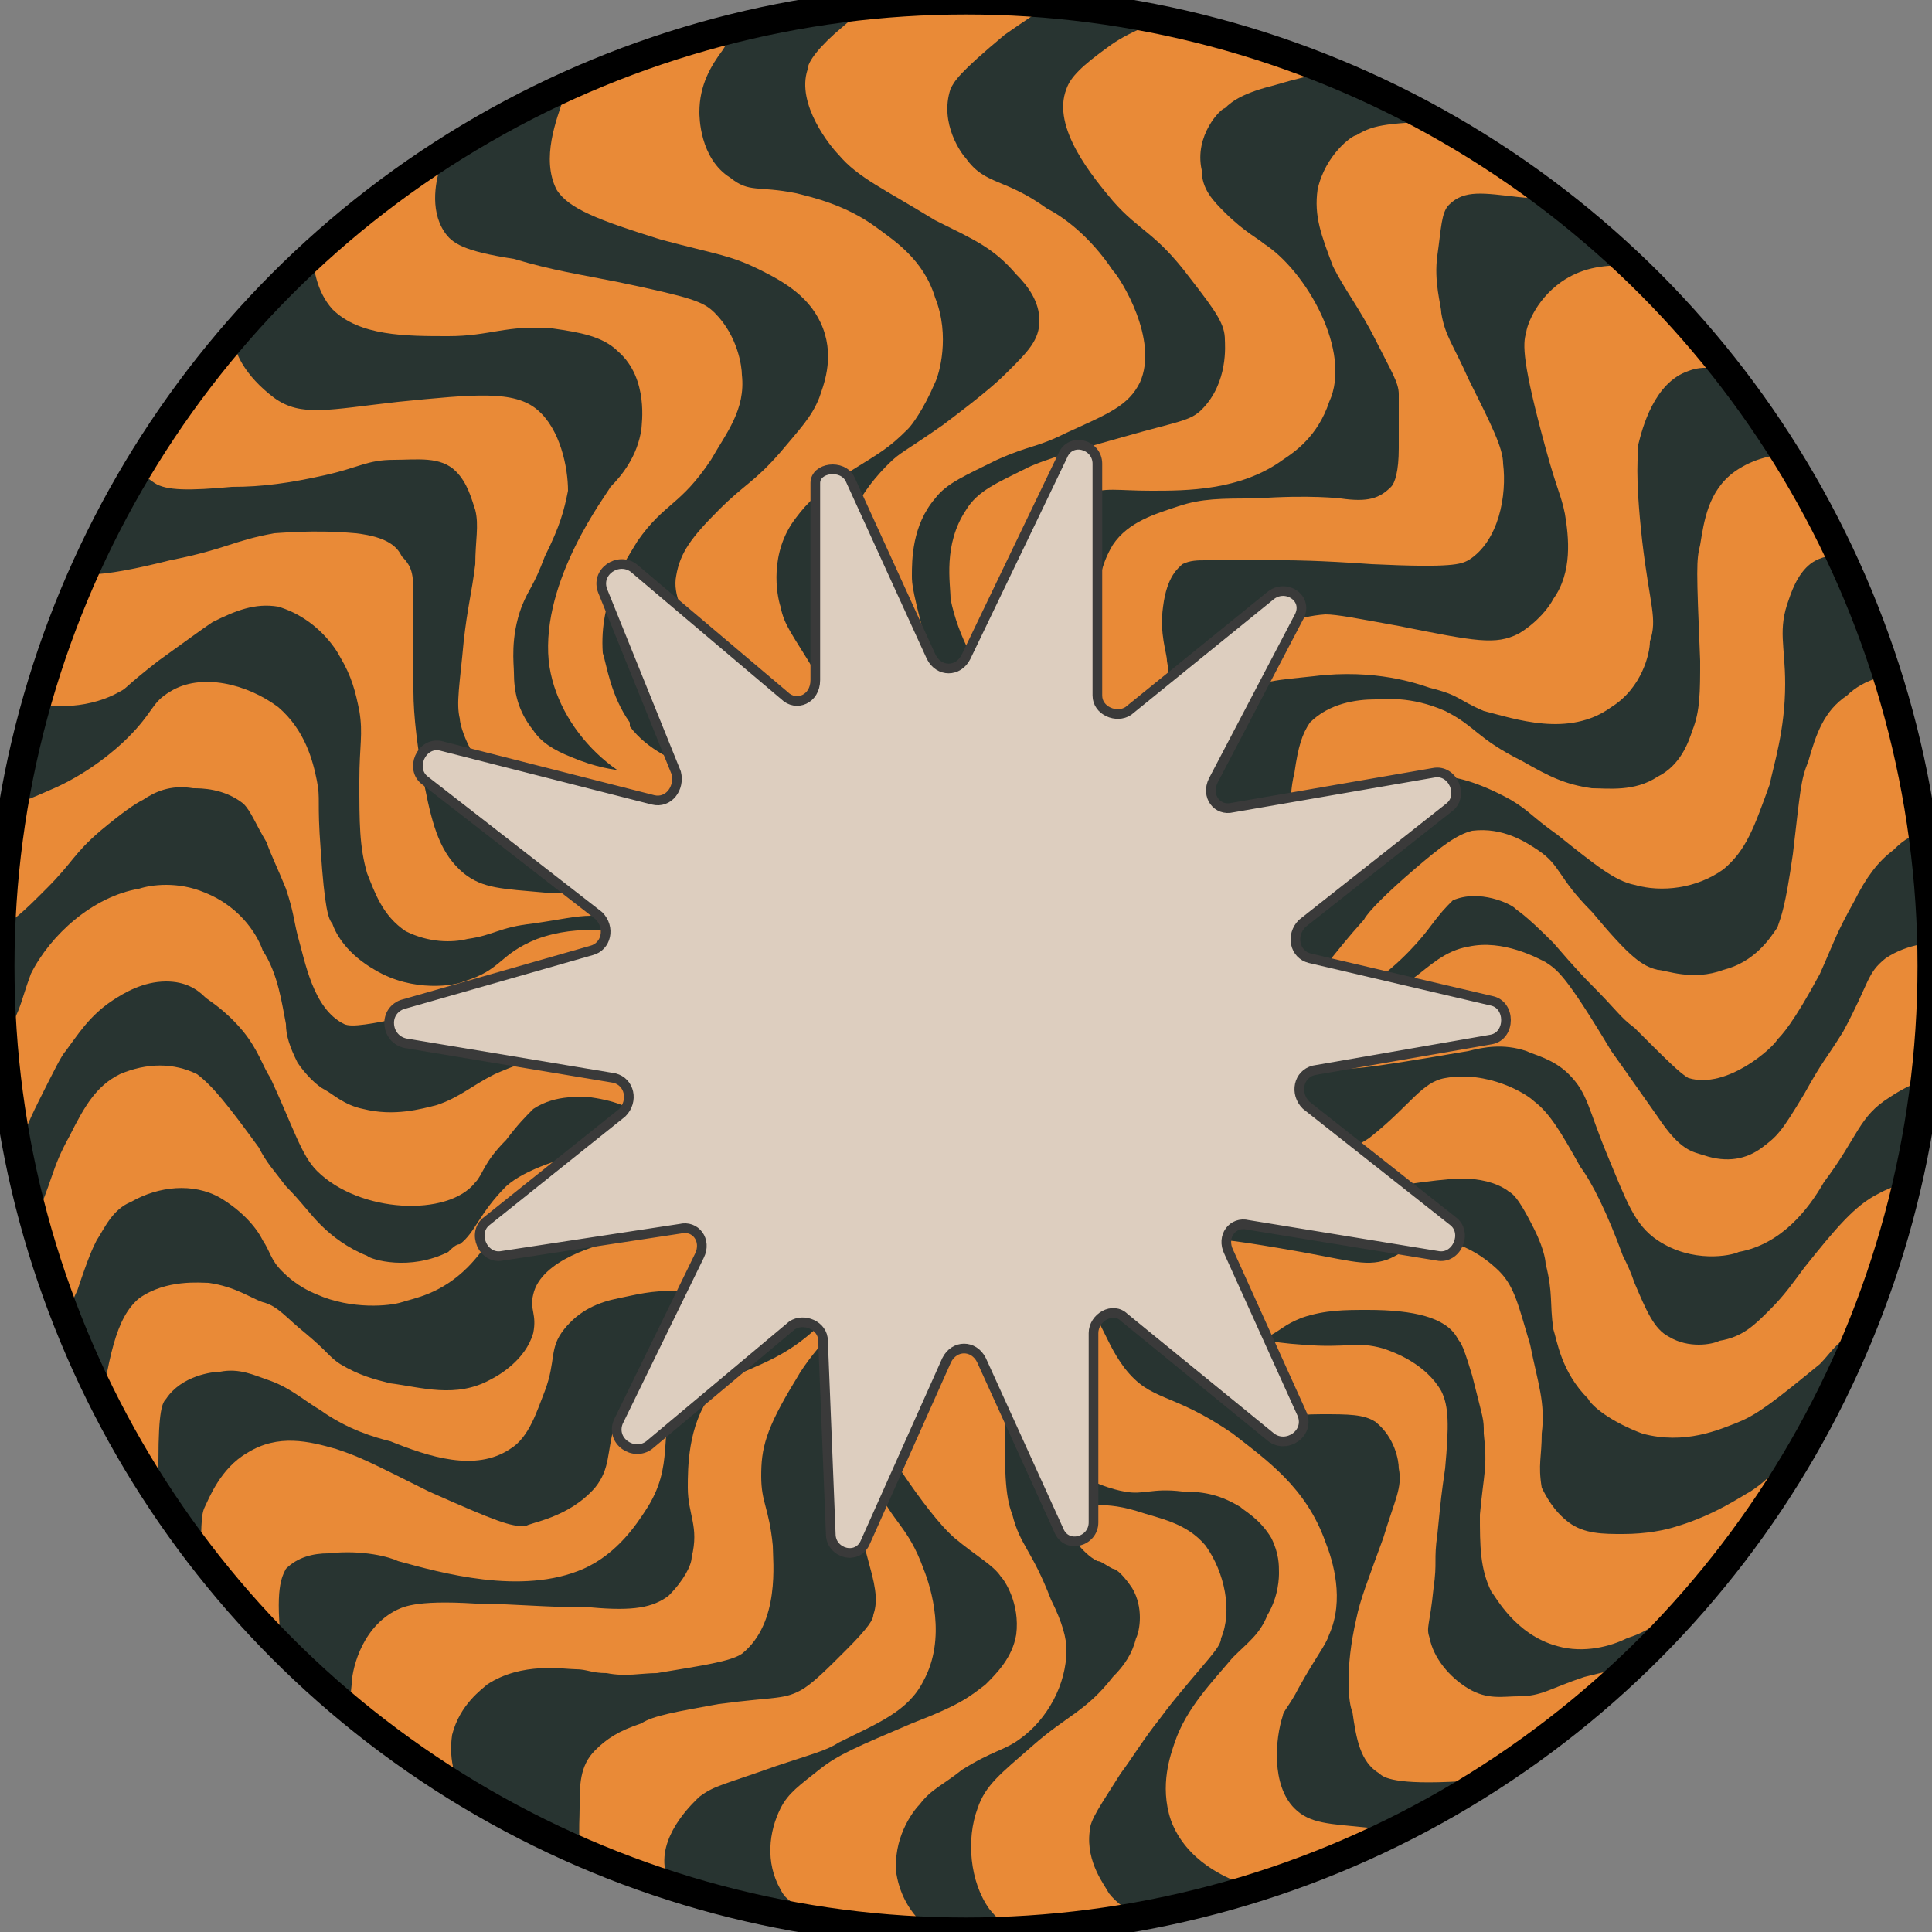 <?xml version="1.0" encoding="utf-8"?>
<!-- Generator: Adobe Illustrator 26.1.0, SVG Export Plug-In . SVG Version: 6.00 Build 0)  -->
<svg version="1.1" id="Слой_1" xmlns="http://www.w3.org/2000/svg" xmlns:xlink="http://www.w3.org/1999/xlink" x="0px" y="0px"
	 viewBox="0 0 50 50" style="enable-background:new 0 0 50 50;" xml:space="preserve">
<rect x="0" y="0" width="50" height="50" fill="#808080" stroke="none"/>
<style type="text/css">
	.st0{clip-path:url(#SVGID_00000006695822090908590630000005725489938669566876_);}
	.st1{fill:#283431;}
	.st2{fill:#E98A37;}
	.st3{fill:#DDCEBF;stroke:#3A3A3A;stroke-width:0.25;stroke-miterlimit:10;}
	.st4{fill:#EAD8C6;}
	.st5{fill:#26303B;}
	.st6{fill:#FFFFFF;}
	.st7{fill:none;stroke:#000000;stroke-width:0.75;stroke-miterlimit:10;}
</style>
<g>
	<defs>
		<circle id="SVGID_1_" cx="25" cy="25" r="25"/>
	</defs>
	<clipPath id="SVGID_00000081628228640150414120000004526091501337737608_">
		<use xlink:href="#SVGID_1_"  style="overflow:visible;"/>
	</clipPath>
	<g style="clip-path:url(#SVGID_00000081628228640150414120000004526091501337737608_);">
		<path class="st1" d="M24.6-41C39.7-41,52-28.7,52-13.6v72.5H-2.8v-72.5C-2.8-28.7,9.4-41,24.6-41z"/>
		<path class="st2" d="M25.1,20c-0.3-0.4-0.4-0.8-1-2.9c-0.5-1.8-0.5-2-0.5-2.2c0-0.4,0-1.3,0.6-2c0.3-0.4,0.8-0.6,1.6-1
			c0.9-0.4,1-0.3,1.8-0.7c1.1-0.5,1.6-0.7,1.9-1.3C30,8.8,29,7.2,28.8,7c-0.6-0.9-1.3-1.4-1.7-1.6C26,4.6,25.5,4.8,25,4.1
			c-0.1-0.1-0.7-0.9-0.4-1.8c0.1-0.2,0.2-0.4,1.4-1.4c1-0.7,1.5-1,1.9-1.1c1.3-0.4,1.4-0.3,2-0.7c0.8-0.5,1-1.8,0.1-8.5
			c-0.4-3.3-0.6-3.7-0.8-3.7c-0.6-0.1-1.6,2.7-1.7,5.4c0,1.1-0.2,1.4-0.1,1.8c0,0.3,0.1,0.3,0.1,0.6c0.1,1-0.6,1.8-1,2.3
			c-0.5,0.6-1,0.9-1.6,1.4c-0.6,0.5-0.6,0.4-1.6,1.1c-0.1,0.1-0.7,0.5-1.5,1.2c-0.6,0.5-0.9,0.9-0.9,1.1c-0.3,0.9,0.6,2,0.8,2.2
			c0.5,0.6,1.2,0.9,2.5,1.7c1,0.5,1.5,0.7,2.1,1.4c0.3,0.3,0.6,0.7,0.6,1.2c0,0.5-0.3,0.8-0.8,1.3c-0.2,0.2-0.5,0.5-1.7,1.4
			c-1,0.7-1.1,0.7-1.4,1c-0.2,0.2-0.8,0.8-1.1,1.7c-0.3,1.2,0.2,2.3,1.1,3.9c0.7,1.3,1.5,2.1,2.1,2.7c0.1,0.1,0.6,0.6,0.6,0.5
			C25.6,20.7,25.3,20.3,25.1,20z"/>
		<path class="st2" d="M52-13.6c0-1.2-0.1-2.4-0.2-3.6c-0.3-0.2-0.4-0.3-0.9-0.5c-2-0.9-3.2,0-3.8,0.4c-0.7,0.4-1.1,1.2-1.1,1.9
			c-0.1,0.8,0.4,1.5,1.2,2.9c0.2,0.4,0.6,1,1.1,1.9c0.4,0.8,0.6,1.1,0.5,1.5C48.6-8.4,48-8,47.7-7.8c-0.5,0.3-1.1,0.4-2.2,0.5
			c-1,0.1-2,0.1-2.4,0.1c-0.9,0-1,0-1.4,0C41-7,40.1-6.9,39.7-6.3c-0.6,1,0.5,2.7,0.9,3.3c0.3,0.5,0.9,1.2,1.5,2
			c0.5,0.6,0.7,0.9,0.7,1.4c0.1,0.8-0.5,1.5-0.6,1.6c-0.3,0.3-0.6,0.5-1.4,0.7C40,3,39.3,3,37.7,3.1c-1.8,0.1-2.1,0.1-2.6,0.4
			C35,3.5,34.3,4,34.1,4.9c-0.1,0.7,0.1,1.2,0.4,2c0.3,0.6,0.7,1.1,1.1,1.9c0.4,0.8,0.6,1.1,0.6,1.4c0,0.7,0,0.5,0,1.4
			c0,0.6-0.1,0.9-0.2,1c-0.3,0.3-0.6,0.4-1.3,0.3c0,0-0.8-0.1-2.2,0c-0.9,0-1.4,0-2,0.2c-0.6,0.2-1.3,0.4-1.7,1
			c-0.3,0.5-0.4,1-0.4,1.7c0,0.4,0,0.7,0,1.2c0,0.7,0.1,1.2,0.2,1.8c0.2,0.8,0.4,1.7,0.6,1.7c0.4,0,1.3-1.8,1-3.4
			c0-0.2-0.2-0.7-0.1-1.4c0.1-0.8,0.4-1,0.5-1.1c0.2-0.1,0.4-0.1,0.6-0.1c1.3,0,1.9,0,2.1,0c0.1,0,0.8,0,2.2,0.1
			c2.1,0.1,2.3,0,2.5-0.1c0.8-0.5,1-1.7,0.9-2.5c0-0.4-0.3-1-0.9-2.2c-0.4-0.9-0.6-1.1-0.7-1.7c0-0.2-0.2-0.8-0.1-1.5
			c0.1-0.7,0.1-1.1,0.3-1.3c0.4-0.4,0.9-0.3,1.8-0.2c0.9,0.1,1.8,0,2.6,0c2.2,0.1,3.2,0.1,3.5-0.1c1-0.8,1-3.4,0-4.8
			c-0.4-0.5-0.9-0.8-1.2-1.6c-0.1-0.3-0.4-1.1-0.1-1.8c0.3-0.7,0.9-1,1.3-1.1c0.7-0.3,1.3-0.3,3.5-0.1c2,0.2,2.4,0.2,3,0
			c0,0,0,0,0,0V-13.6z"/>
		<g>
			<g>
				<path class="st2" d="M50.7,18.5c-0.6-0.3-0.6-0.7-1.1-0.9c-0.6-0.3-1.4,0-1.8,0.4c-0.6,0.4-0.8,1-1,1.7
					c-0.2,0.5-0.2,0.7-0.4,2.4c-0.2,1.4-0.3,1.6-0.4,1.9c-0.2,0.3-0.6,0.9-1.4,1.1c-0.8,0.3-1.5,0-1.7,0c-0.4-0.1-0.7-0.3-1.7-1.5
					c-0.9-0.9-0.8-1.2-1.4-1.6c-0.3-0.2-0.9-0.6-1.7-0.5c-0.4,0.1-0.8,0.4-1.5,1c-0.7,0.6-1.2,1.1-1.3,1.3c-0.9,1-1,1.3-1.6,1.8
					c-0.8,0.6-1.5,0.7-1.5,0.8c0,0.1,0.8,0.1,1.4,0c1.1-0.2,1.8-0.8,2.1-1.1c0.8-0.6,1.3-1.3,1.3-1.3c0.3-0.4,0.4-0.5,0.6-0.7
					c0.7-0.3,1.5,0.1,1.6,0.2c0.1,0.1,0.2,0.1,1,0.9c0.6,0.7,0.9,1,0.9,1c0.8,0.8,0.8,0.9,1.2,1.2c0.8,0.8,1.2,1.2,1.4,1.3
					c1,0.3,2.2-0.8,2.3-1c0.1-0.1,0.4-0.4,1.1-1.7c0.4-0.9,0.4-1,0.9-1.9c0.3-0.6,0.6-1,1-1.3c0.3-0.3,0.5-0.4,0.9-0.5
					c0.2,0,0.5,0,1.4,0.4c0.4,0.1,0.6,0.2,0.8,0.3v-3.2c-0.1,0-0.2,0-0.3-0.1C51.1,18.6,51,18.7,50.7,18.5z"/>
			</g>
		</g>
		<g>
			<g>
				<path class="st2" d="M49.8,13.3c-1.7-1-1.8-1.2-2.4-1.4c-0.3-0.1-1.5-0.4-2.5,0.3c-0.7,0.5-0.8,1.3-0.9,1.9
					c-0.1,0.4-0.1,0.6,0,3c0,0.8,0,1.3-0.2,1.8c-0.1,0.3-0.3,0.9-0.9,1.2c-0.6,0.4-1.3,0.3-1.7,0.3c-0.7-0.1-1.1-0.3-1.8-0.7
					c-1.2-0.6-1.2-0.9-2-1.3c-0.9-0.4-1.6-0.3-1.8-0.3c-0.5,0-1.2,0.1-1.7,0.6c-0.2,0.3-0.3,0.6-0.4,1.3c-0.1,0.4-0.1,0.7-0.1,1.3
					c0,1.1-0.1,1.2,0,1.3c0.3,0.2,1.3-0.5,1.9-1.4c0.3-0.4,0.3-0.7,0.6-0.9c0.4-0.3,1-0.2,1.5-0.2c0.2,0,0.8,0.1,1.7,0.6
					c0.5,0.3,0.5,0.4,1.2,0.9c1,0.8,1.5,1.2,2,1.3c0.7,0.2,1.6,0.1,2.3-0.4c0.6-0.5,0.8-1.1,1.2-2.2c0.1-0.5,0.4-1.4,0.4-2.6
					c0-1-0.2-1.4,0.1-2.2c0.1-0.3,0.3-0.8,0.7-1c0.4-0.2,0.7-0.1,1.4,0c0.8,0.2,1.3,0.3,1.8,0.7c0.6,0.5,0.4,0.9,1.1,1.5
					c0.1,0.1,0.5,0.4,0.9,0.5v-2.9c-0.1,0-0.2,0-0.3-0.1C51.3,14.2,50.8,13.9,49.8,13.3z"/>
			</g>
		</g>
		<g>
			<g>
				<path class="st2" d="M-0.9-11.6c1.2,0,1.7-0.3,3-0.2c1,0,1.5,0.1,1.9,0.4c0.6,0.5,0.6,1.4,0.4,2.1C4.4-8.8,4.2-8.5,3.9-8
					C3.6-7.6,2.3-5.9,2.4-4.1c0,0.2,0.1,1.8,1.2,2.5c0.6,0.4,1.3,0.4,2.7,0.3c1,0,1.4-0.2,2.4-0.1c1.1,0.1,1.4,0.4,1.5,0.5
					c0.5,0.6,0.4,1.4,0.3,1.7c-0.1,0.5-0.3,0.8-0.9,1.8C8.8,3.9,8.5,4.5,8.4,4.6C8.1,5.5,7.8,7.1,8.6,8c0.7,0.7,1.9,0.7,3,0.7
					c1.1,0,1.5-0.3,2.7-0.2C15,8.6,15.6,8.7,16,9.1c0.8,0.7,0.6,1.9,0.6,2c-0.1,0.7-0.5,1.2-0.8,1.5c-0.1,0.2-1.8,2.4-1.6,4.5
					c0.2,1.8,1.9,3.4,3.6,3.5c0.8,0.1,1.4-0.2,1.4-0.3c0-0.2-2-0.3-2.9-1.5c0,0,0-0.1,0-0.1c-0.5-0.7-0.6-1.5-0.7-1.8
					c-0.1-1.4,0.6-2.4,0.9-2.9c0.7-1,1.1-0.9,1.9-2.1c0.4-0.7,0.9-1.3,0.8-2.2c0-0.2-0.1-1-0.7-1.6c-0.3-0.3-0.6-0.4-2.5-0.8
					c-1-0.2-1.7-0.3-2.7-0.6C12,6.5,11.7,6.3,11.5,6c-0.4-0.6-0.2-1.4-0.1-1.7c0-0.2,0.1-0.5,0.6-1.2c0.5-0.8,0.8-1,1.2-1.6
					c0.5-0.7,1-1.4,1.1-2.4c0-0.3,0.1-1.4-0.6-2.2c-0.7-0.8-1.8-0.9-3.2-1C8.5-4.2,7.7-3.8,7.1-4.4C6.6-4.9,6.6-5.6,6.6-5.8
					c0-0.4,0.1-0.9,0.9-2c0.6-1,0.9-1.2,1.5-2.2c1.1-1.6,1.1-1.9,1.1-2.1c-0.1-0.9-0.9-1.7-1.6-2c-0.8-0.3-1.1,0-2.7-0.1
					c-0.9-0.1-1.7-0.1-2.5-0.6c-0.4-0.2-1.5-0.8-1.7-1.8c-0.1-0.6,0.2-1,0.7-1.8c0.5-0.8,0.8-0.9,1.6-2c0.8-1.1,1.3-1.6,1.2-2.3
					c0-0.9-0.7-1.5-0.9-1.7c-0.6-0.5-1.4-0.8-3.5-0.9c-0.3,0-0.6,0-0.9-0.1c-1.7,3.6-2.7,7.6-2.7,11.8v1.8
					C-2-11.6-1.2-11.6-0.9-11.6z"/>
			</g>
		</g>
		<g>
			<g>
				<path class="st2" d="M6.6-28.2c1.1,0.5,2.2,0.6,2.2,0.6c0.4,0,0.8,0,1.4,0.2c0.7,0.2,1,0.4,1.1,0.5c0.3,0.3,0.5,0.5,0.6,0.8
					c0.2,0.4,0.4,0.8,0.3,1.3c-0.1,0.6-0.5,1-0.6,1.1c-0.3,0.3-0.6,0.5-0.8,0.5c-1.3,0.6-2.1,2.1-2.1,2.3c-0.1,0.3-0.8,1.8-0.2,2.8
					c0.3,0.4,0.7,0.6,0.8,0.7c2.6,1.3,4.3,3.9,4.9,3.5c0.9-0.5-0.7-6-0.2-7c0.4-0.8,0.9-1.4,0.9-1.4c0.7-0.8,1.2-0.9,2.4-2
					c1.4-1.2,1.5-1.6,1.6-1.8c0.2-0.9-0.2-1.6-0.3-1.8c-0.4-0.7-1.1-1-1.6-1.3c-0.8-0.4-1-0.2-2-0.5c-1.1-0.3-1.8-0.6-2.2-1.3
					c-0.6-1-0.1-2.2,0-2.4c0.3-0.7,0.9-1.2,1.6-1.6c1.1-0.8,1.6-0.7,2-1.3c0.4-0.5,0.5-1.1,0.5-1.9c0-0.3,0-0.8-0.1-1.7
					c-4.7,1.4-8.8,4-12.1,7.4C4.6-30.7,5.4-28.8,6.6-28.2z"/>
			</g>
		</g>
		<g>
			<g>
				<path class="st2" d="M26.5-39.6c-0.2,1.3-1,2.2-1.3,2.5c-1.1,1.1-1.9,0.7-3,1.8C21.9-35,20.9-34,21-32.9
					c0.2,1.1,1.3,1.8,2.5,2.5c1.7,1,2.4,0.8,2.8,1.6c0.5,1-0.1,2.2-0.3,2.6c-0.3,0.7-0.8,1.1-2.3,2.3c-2.6,2-2.5,1.7-2.8,2.1
					c-0.6,0.9-0.4,1.6,0.3,6.6c0.4,2.4,0.6,3.7,0.3,4.3C21-9.3,20.1-9.3,18.9-7c-0.2,0.5-0.5,0.9-0.8,1.3c-0.3,0.4-0.3,0.8-0.2,1.3
					c0.2,0.7,0.5,1.8,0.5,2.4c-0.1,0.8-0.9,0.9-2.1,2.1c-0.7,0.7-1.3,1.3-1.7,2.4c-0.2,0.6-0.6,1.6-0.2,2.4c0.3,0.5,1.1,0.8,2.7,1.3
					c1.5,0.4,1.8,0.4,2.6,0.8c0.6,0.3,1.3,0.7,1.6,1.5c0.3,0.8,0,1.5-0.1,1.8c-0.2,0.5-0.5,0.8-1,1.4c-0.7,0.8-0.9,0.8-1.6,1.5
					c-0.7,0.7-1,1.1-1.1,1.7c-0.1,0.5,0.2,1,0.5,1.6c0.1,0.2,0.4,0.7,1,1.4c0.6,0.7,0.8,0.6,1.5,1.3c0.4,0.4,1,1,1.3,1.8
					c0.4,1,0.2,1.8,0.3,1.8c0.1,0,0.6-1.1,0.5-2.3c-0.1-0.7-0.5-1.5-1.5-3.1c-0.6-1-0.8-1.2-0.9-1.7c-0.1-0.3-0.3-1.4,0.4-2.3
					c0.3-0.4,0.6-0.7,1.4-1.2c0.8-0.5,1-0.6,1.5-1.1c0.1-0.1,0.4-0.5,0.7-1.2c0.1-0.2,0.4-1.2,0-2.2c-0.3-1-1.1-1.5-1.5-1.8
					c-0.8-0.6-1.7-0.8-2.1-0.9c-1-0.2-1.2,0-1.7-0.4c-0.8-0.5-0.8-1.6-0.8-1.7c0-0.7,0.3-1.2,0.6-1.6c0.6-1,1.5-1.6,2.1-2
					c1-0.6,1.2-0.5,1.7-0.9c0.8-0.8,0.9-2,1-2.6c0.3-6.2-0.6-14.3,2.4-16.8c1.6-1.4,3.2-1.9,3.2-1.9c0.8-0.3,1.2-0.3,2.1-0.7
					c0.8-0.4,1.6-0.8,2.1-1.7c0.1-0.1,0.8-1.4,0.2-2.7c-0.2-0.5-0.6-0.7-1.2-1.3c-0.8-0.7-1.1-0.6-1.9-1.3c-0.6-0.5-1-0.8-1.2-1.4
					c-0.4-1,0.1-1.9,0.2-2.1c0.5-0.9,1.3-1.3,1.8-1.5c0.4-0.2,0.5-0.1,1.6-0.5c0.8-0.3,1.2-0.4,1.4-0.6c0.2-0.2,0.7-0.7,0.7-2.7
					c0,0,0-0.1,0-0.1c-2.5-1-5.3-1.6-8.1-1.8C26.5-40.6,26.5-40.1,26.5-39.6z"/>
			</g>
		</g>
		<g>
			<g>
				<path class="st2" d="M40.5-33.9c-1.5,0.5-1.6,0.5-2.2,0.8c-0.6,0.3-1.1,0.6-1.4,1.2c-0.4,0.9,0.2,1.9,0.4,2.2
					c0.6,1,1.1,0.9,2.4,2.3c0.9,1,1,1.5,1,1.8c0,0.2,0.1,1.1-0.4,1.7c-0.5,0.7-1.3,0.5-2.8,0.8c-0.9,0.2-2.4,0.6-3.3,1.6
					c-0.7,0.8-0.7,1.7-0.8,2.9c-0.3,4.5-1.1,6.3-1,10.1c0,1,0.1,1.9,0.6,2.8c0.2,0.3,0.7,0.9,1.1,1.4c0.7,0.8,0.9,1,1,1.4
					c0.1,0.7-0.3,1.3-0.5,1.6c-0.5,0.7-1.2,1-1.5,1.1c-0.9,0.4-1,0.2-2.1,0.5c-1.1,0.2-1.9,0.6-2.3,0.9c-0.7,0.5-1,0.8-1.1,1.1
					c-0.4,1,0.7,2.3,1.2,2.9c0.7,0.8,1.1,0.8,2,2c0.7,0.9,0.9,1.2,0.9,1.6c0,0.1,0.1,1.1-0.6,1.8c-0.3,0.3-0.6,0.3-2,0.7
					c-1.8,0.5-2.3,0.7-2.5,0.8c-0.8,0.4-1.3,0.6-1.6,1.1c-0.6,0.9-0.4,1.9-0.4,2.3c0.2,1,0.7,1.8,1.2,2.6c0.4,0.6,0.7,1.1,0.8,1.1
					c0.3-0.1-1.1-2.8,0-5c0.1-0.2,0.6-1.1,1.5-1.4c0.5-0.2,0.8-0.1,1.7-0.1c0.9,0,2.3,0,3.4-0.8c0.3-0.2,0.9-0.6,1.2-1.5
					C35,9.1,33.8,7,32.7,6.3c-0.1-0.1-0.5-0.3-1-0.8c-0.3-0.3-0.6-0.6-0.6-1.1c-0.2-0.9,0.5-1.6,0.6-1.6c0.2-0.2,0.5-0.4,1.3-0.6
					c1-0.3,1.7-0.4,2.2-0.4c1.5-0.2,2.3-0.3,2.8-0.8c1-0.8,1.1-2.6,0.6-3.7c-0.2-0.6-0.6-1-1.4-1.8c-0.8-0.9-1.1-0.9-1.3-1.4
					c-0.5-0.9-0.5-2.2,0.2-3c0.6-0.7,1.5-0.8,2.7-0.9C39.9-10,40.1-9.7,41-10c0.6-0.1,1.7-0.4,2.1-1.3c0.6-1.2-0.5-2.7-0.7-3
					c-0.8-1.1-1.7-0.7-2.3-1.7c-0.7-1-0.7-2.7,0.1-3.5c0.4-0.4,0.9-0.4,1.9-0.6c1.1-0.2,1.3,0,2.2-0.1c0.8-0.1,2-0.3,2.6-1.1
					c0.8-1,0.6-2.8-0.1-3.9c-0.5-0.8-1.1-0.8-2-2.1c-0.3-0.5-0.6-0.9-0.7-1.4c-0.1-0.6,0-1.1,0.5-2.5c0.1-0.4,0.3-0.7,0.4-1
					C44-33,43-33.9,42.1-34.7c0,0-0.1,0.1-0.1,0.1C41.7-34.4,41.3-34.2,40.5-33.9z"/>
			</g>
		</g>
		<g>
			<g>
				<path class="st2" d="M-1.4,11.3c0.3,0.6,0.2,1.1,0,2.2c-0.2,0.9-0.4,2.1,0.2,3.2c0.5,0.9,1.4,1.3,1.7,1.4
					c0.9,0.3,1.9,0.2,2.6-0.2c0.2-0.1,0.1-0.1,1-0.8c0.7-0.5,1.1-0.8,1.4-1c0.6-0.3,1.1-0.5,1.7-0.4C8.2,16,8.7,16.8,8.8,17
					c0.3,0.5,0.4,0.9,0.5,1.4c0.1,0.6,0,0.9,0,1.8c0,1.1,0,1.7,0.2,2.4c0.2,0.5,0.4,1.1,1,1.5c0.6,0.3,1.2,0.3,1.6,0.2
					c0.7-0.1,0.8-0.3,1.7-0.4c0.7-0.1,1.1-0.2,1.5-0.2c1.5,0,2.3,0.9,2.6,0.6c0.2-0.2,0.2-0.8-0.1-1.1c-0.5-0.6-1.5,0-3.7-0.1
					C13,23,12.5,23,12,22.6c-0.6-0.5-0.8-1.2-1-2.2c-0.2-1-0.3-1.9-0.3-2.5c0-1.7,0-2.3,0-2.3c0-0.7,0-0.9-0.3-1.2
					c-0.1-0.2-0.3-0.5-1.2-0.6c-1.1-0.1-2,0-2.1,0c-1.1,0.2-1.2,0.4-2.7,0.7c-2,0.5-2.4,0.4-2.7,0.2c-0.4-0.3-0.5-0.8-0.6-1.1
					c-0.2-0.6,0-1.1,0.1-1.8c0.1-0.6,0.1-1.1,0.1-2.2c0-1.6,0-2.3-0.4-2.8C0.7,6.5,0.1,6.4-1,6.3c-0.6-0.1-0.9-0.1-1.8,0V10
					c0.2,0.1,0.3,0.2,0.5,0.3C-1.7,10.7-1.6,10.9-1.4,11.3z"/>
			</g>
		</g>
		<g>
			<g>
				<path class="st2" d="M-0.2,24.1c0.5-0.2,0.8-0.5,1.4-1.1c0.7-0.7,0.7-0.9,1.4-1.5c0.6-0.5,0.9-0.7,1.1-0.8
					c0.3-0.2,0.7-0.4,1.3-0.3c0.2,0,0.8,0,1.3,0.4c0.2,0.2,0.3,0.5,0.6,1c0.1,0.3,0.3,0.7,0.5,1.2c0.2,0.6,0.2,0.8,0.3,1.2
					c0.2,0.7,0.4,1.9,1.2,2.3c0.2,0.1,0.7,0,1.7-0.2c0.7-0.1,1.3-0.3,2-0.4c0.9-0.2,1.1-0.3,1.7-0.4c0.6-0.1,1-0.2,1.4-0.1
					c0.3,0,0.9,0.2,1.6,0.4c0.3,0.1,0.6,0.2,0.8,0.1c0.1-0.1,0.2-0.3,0.2-0.5c-0.1-0.6-1.3-1-1.7-1.1c-0.5-0.2-1.6-0.4-2.7,0
					c-1,0.4-0.9,0.8-1.9,1.1c-0.2,0.1-1.3,0.3-2.3-0.3c-0.7-0.4-1-0.9-1.1-1.2c-0.1-0.1-0.2-0.4-0.3-1.9c-0.1-1.3,0-1.3-0.1-1.8
					c-0.1-0.5-0.3-1.3-1-1.9c-0.8-0.6-2-0.9-2.8-0.4c-0.5,0.3-0.4,0.5-1.1,1.2c-0.3,0.3-1,0.9-1.9,1.3c-0.7,0.3-2.1,1-3,0.4
					c-0.4-0.2-0.6-0.6-0.7-0.8c-0.3-0.5-0.2-0.9-0.2-2c0-1.1-0.1-1.7-0.3-2c0,0,0,0,0,0v7.5c0.2,0.2,0.5,0.4,0.8,0.5
					C-1.8,24.2-1,24.4-0.2,24.1z"/>
			</g>
		</g>
		<g>
			<g>
				<path class="st2" d="M-0.4,31c0.4-0.2,0.6-0.5,0.6-0.6c0.2-0.2,0.2-0.4,0.3-0.8c0.1-0.2,0.2-0.5,0.5-1.1
					c0.4-0.8,0.6-1.2,0.7-1.3c0.3-0.4,0.6-0.9,1.2-1.3c0.3-0.2,0.8-0.5,1.4-0.5c0.5,0,0.8,0.2,1,0.4c0.1,0.1,0.5,0.3,1,0.9
					c0.4,0.5,0.5,0.9,0.7,1.2c0.6,1.3,0.8,2,1.2,2.4c1.1,1.1,3.4,1.2,4.1,0.3c0.2-0.2,0.2-0.5,0.8-1.1c0.3-0.4,0.5-0.6,0.7-0.8
					c0.6-0.4,1.3-0.3,1.5-0.3c0.7,0.1,1.1,0.3,1.5,0.6c1,0.5,1.9,0.7,3,0.8c1.4,0.2,2.9,0.4,3.5-0.4c0.3-0.4,0.4-1.2,0-1.7
					c-0.5-0.7-1.4-0.4-4.3-0.5c-2.2-0.1-2.5-0.3-3.8-0.1c-0.7,0.1-1.5,0.3-2.4,0.7c-0.6,0.3-0.9,0.6-1.5,0.8
					c-0.4,0.1-1.1,0.3-1.9,0.1c-0.5-0.1-0.8-0.4-1-0.5c-0.2-0.1-0.5-0.4-0.7-0.7c-0.2-0.4-0.3-0.7-0.3-1c-0.1-0.5-0.2-1.3-0.6-1.9
					c-0.1-0.3-0.5-1.1-1.5-1.5c-0.7-0.3-1.4-0.2-1.7-0.1c-1.2,0.2-2.3,1.2-2.8,2.2C0.5,26,0.5,26.4,0,26.8c-0.6,0.5-1.3,0.5-1.5,0.5
					c-0.4,0-0.5-0.1-1.3-0.2v3.7c0.3,0.1,0.7,0.1,1.1,0.2C-0.9,31.1-0.6,31.1-0.4,31z"/>
			</g>
		</g>
		<g>
			<g>
				<path class="st2" d="M-0.8,37.9c0.5-0.1,1.3-0.2,1.8-0.9c0.3-0.3,0.1-0.5,0.5-2c0.1-0.4,0.2-1,0.5-1.6c0.3-0.9,0.4-1.1,0.5-1.3
					c0.2-0.3,0.4-0.8,0.9-1c0.7-0.4,1.6-0.5,2.3-0.1c0.5,0.3,0.9,0.7,1.1,1.1C7,32.4,7,32.6,7.3,32.9c0.1,0.1,0.4,0.4,0.9,0.6
					c0.9,0.4,1.9,0.3,2.2,0.2c0.3-0.1,1-0.2,1.7-0.9c0.5-0.5,0.6-0.9,1.2-1.2c0.1-0.1,0.3-0.1,1-0.3c1.3-0.3,2.3-0.5,2.3-0.5
					c1.4-0.2,1.6-0.2,1.7-0.3c0.1-0.3,1.3-1.4-0.1-1.5c-0.4,0-0.4-0.2-1,0.4c-0.1,0.1-3.1,0.4-4.1,1.3c-0.7,0.7-0.8,1.2-1.2,1.5
					c-0.1,0-0.2,0.1-0.3,0.2c-1,0.5-2,0.2-2.1,0.1c-0.5-0.2-0.9-0.5-1.2-0.8c-0.3-0.3-0.5-0.6-0.9-1c-0.3-0.4-0.5-0.6-0.7-1
					c-0.8-1.1-1.2-1.6-1.6-1.9c-0.6-0.3-1.3-0.3-2,0c-0.6,0.3-0.9,0.8-1.3,1.6c-0.5,0.9-0.4,1.1-1,2.4c-0.6,1.3-0.9,1.5-1,1.6
					c-0.5,0.3-1.1,0.4-1.6,0.4c-0.3,0-0.6,0-1,0v3.9C-2.3,37.9-1.6,38-0.8,37.9z"/>
			</g>
		</g>
		<g>
			<g>
				<path class="st2" d="M0.3,43.1c0.5,0.1,1.3,0.1,2.1,0.1c0.9,0,1.1-0.3,1.2-0.3C4,42.6,4.1,42,4.1,41.6c0.1-0.5,0-0.7,0-1.8
					c0,0,0-0.8,0-2c0-1.3,0.1-1.5,0.2-1.6c0.4-0.6,1.2-0.7,1.4-0.7c0.5-0.1,0.9,0.1,1.2,0.2c0.6,0.2,0.9,0.5,1.4,0.8
					c0.7,0.5,1.4,0.7,1.8,0.8c1,0.4,2.2,0.8,3.1,0.2c0.5-0.3,0.7-1,0.9-1.5c0.3-0.8,0.1-1.1,0.5-1.6c0.4-0.5,0.9-0.7,1.4-0.8
					c0.5-0.1,0.8-0.2,1.6-0.2c1.4-0.1,2.1-0.2,2.5-0.2c0.9-0.2,1.7-0.4,2-1c0.3-0.8-0.1-1.7-0.5-1.8c-0.4,0-0.4,1.2-1.4,1.6
					c-0.4,0.2-0.6,0-1.6-0.1c-0.5,0-1.5-0.1-2.6,0.2c-0.5,0.1-2,0.5-2.2,1.4c-0.1,0.4,0.1,0.5,0,1c-0.2,0.7-0.9,1.1-1.1,1.2
					c-0.9,0.5-1.8,0.2-2.6,0.1c-0.4-0.1-0.8-0.2-1.3-0.5c-0.3-0.2-0.3-0.3-0.9-0.8c-0.5-0.4-0.7-0.7-1.1-0.8
					c-0.3-0.1-0.7-0.4-1.4-0.5c-0.2,0-1.1-0.1-1.8,0.4c-0.6,0.5-0.8,1.5-1.1,3.6c-0.2,1.3-0.1,1.5-0.4,2c-0.4,0.7-1.2,1.3-2.2,1.3
					c-0.6,0-1.1-0.1-1.5-0.4c-0.6-0.5-0.6-0.7-1.1-1c0,0-0.1,0-0.1,0v3.2c0.4,0.2,0.7,0.4,0.9,0.4C-1.8,42.6-1.1,42.8,0.3,43.1z"/>
			</g>
		</g>
		<g>
			<g>
				<path class="st2" d="M-0.6,53.8C-0.7,53-1,52.9-1.3,51.9c-0.4-1.1-0.2-2.7,0.4-3.5c0.4-0.5,0.9-0.5,1.2-0.5
					c0.9-0.1,1.3,0.2,2.4,0.6C4.2,49,5,49.3,5.9,49c0.8-0.2,1.8-0.9,2.1-2.1c0-0.2,0-0.3-0.3-1.8c-0.2-1.1-0.3-1.6-0.4-2.4
					c-0.2-1.6,0-1.9,0.1-2.1c0.3-0.3,0.7-0.4,1.1-0.4c0.9-0.1,1.6,0.1,1.8,0.2c1.1,0.3,3.2,0.9,4.8,0.2c0.9-0.4,1.4-1.2,1.6-1.5
					c0.8-1.2,0.3-2,0.8-3c1-2,4.1-2.2,4-2.4c-0.1-0.2-1.7-0.4-3.2,0.4c-0.2,0.1-1.8,1-2.4,2.8c-0.2,0.7-0.1,1.1-0.5,1.6
					c-0.7,0.8-1.7,0.9-1.8,1c-0.4,0-0.7-0.1-2.5-0.9c-1.6-0.8-1.8-0.9-2.4-1.1c-0.7-0.2-1.5-0.4-2.3,0.1c-0.7,0.4-1,1.2-1.1,1.4
					c-0.1,0.2-0.1,0.5-0.1,1.9c0,1.2,0,1.8,0.1,2.3c0.1,1,0.2,1.3,0,1.8c-0.1,0.1-0.3,0.7-0.8,1.1c-1,0.6-2.3,0-3.2-0.4
					c-1.1-0.5-1.1-0.8-2.2-1.3c-0.2-0.1-1-0.4-2.1-0.6v12.8c0.3,0,0.6-0.1,0.9-0.3C-1,55.9-0.5,54.7-0.6,53.8z"/>
			</g>
		</g>
		<g>
			<g>
				<path class="st2" d="M5.5,55.9c-0.2-0.6-0.3-1.7,0.4-2.2c0.6-0.4,1.5-0.2,2-0.1c0.2,0.1,0.5,0.1,0.6,0.1
					c1.3,0.1,2.6,0.2,3.9-0.5c0.5-0.3,1.1-0.5,1.5-1.5c0.5-1.3-0.2-2.6-0.4-3c-0.5-0.9-0.9-0.9-1.4-2c-0.3-0.6-0.5-1.1-0.4-1.8
					c0.2-0.8,0.8-1.2,0.9-1.3c0.9-0.6,2-0.4,2.3-0.4c0.3,0,0.4,0.1,0.8,0.1c0.5,0.1,0.9,0,1.3,0c1.2-0.2,1.9-0.3,2.2-0.5
					c1-0.8,0.8-2.4,0.8-2.8c-0.1-1-0.3-1.1-0.3-1.8c0-0.7,0.1-1.2,0.9-2.5c0.5-0.9,1.5-1.7,1.3-1.8c-0.1-0.1-0.4,0.2-0.8,0.5
					c-1.2,1.1-2.2,1-2.7,1.7c-0.6,0.8-0.6,1.9-0.6,2.4c0,0.7,0.3,1,0.1,1.8c0,0.2-0.2,0.6-0.6,1c-0.4,0.3-0.9,0.4-2,0.3
					c-1.2,0-2.1-0.1-3-0.1c-1.6-0.1-1.9,0.1-2.1,0.2c-0.9,0.5-1.1,1.6-1.1,1.9C9,44.4,9.2,45.4,9.7,46c0.1,0.1,0.2,0.3,0.4,0.6
					c0.2,0.4,0.3,0.8,0.4,1c0.1,0.5,0.2,0.9,0.2,1.5c0,0.4-0.1,0.7-0.3,1c-0.4,0.5-1,0.6-1.7,0.7c-0.3,0-0.6,0.1-2.1,0
					c-1.3-0.1-1.6-0.1-2.1-0.1c-0.6,0.1-1,0.1-1.5,0.4c-0.2,0.1-0.7,0.5-0.9,1.1c0,0.1-0.1,0.4,0.1,1.7c0.1,0.8,0.2,1.2,0.4,1.7
					c0.4,1.3,0.7,1.2,0.8,2c0.1,0.4,0.1,0.8,0.1,1.1H7c-0.2-0.7-0.6-1.4-0.8-1.7C5.8,56.5,5.7,56.4,5.5,55.9z"/>
			</g>
		</g>
		<g>
			<g>
				<path class="st2" d="M16.3,57.4c1.5-0.6,1.8-0.4,2.9-0.9c0.8-0.3,2.2-0.9,2.5-2c0.3-1.2-0.7-2.4-1.1-2.8c-0.5-0.5-0.6-0.5-2-1.7
					c-1.2-1.1-1.4-1.4-1.4-1.7c-0.1-0.9,0.8-1.7,0.9-1.8c0.4-0.3,0.6-0.3,2-0.8c0.9-0.3,1.3-0.4,1.6-0.6c1-0.5,1.8-0.8,2.2-1.6
					c0.6-1.1,0.2-2.4,0-2.9c-0.4-1.1-0.8-1.2-1.2-2.1c-0.7-1.7,0.4-3.3,0-3.5c-0.2-0.1-0.5,0.3-0.8,0.6c-0.6,1-0.2,2.5,0.1,3.3
					c0.1,0.4,0.3,0.8,0.5,1.6c0.2,0.7,0.2,1,0.1,1.3c0,0.1-0.1,0.3-0.7,0.9c-0.5,0.5-0.8,0.8-1.1,1c-0.5,0.3-0.7,0.2-2.2,0.4
					c-1.1,0.2-1.7,0.3-2,0.5c-0.6,0.2-0.9,0.4-1.2,0.7c-0.4,0.4-0.4,0.9-0.4,1.5c0,0.5-0.1,1.2,0.3,1.8c0.2,0.4,0.3,0.3,1,1
					c0.5,0.6,0.4,0.6,0.9,1.1c0.7,0.8,1,0.8,1.2,1.3c0,0.1,0.2,0.7,0,1.2c-0.2,0.4-0.4,0.6-1.3,1.1c-1.2,0.7-1.8,1.1-2.1,1.1
					c-0.9,0.2-0.9,0.2-2,0.2c-0.4,0-1.4,0-2,0.7c-0.7,0.6-1,1.6-1,2.5h4.8c0-0.1,0-0.2,0.1-0.3C14.7,58.2,15,57.9,16.3,57.4z"/>
			</g>
		</g>
		<g>
			<g>
				<path class="st2" d="M26.3,57.5c0.9-0.8,1-0.8,1.7-1.4c0.6-0.6,0.9-0.8,1.1-1.2c0.3-0.9-0.1-1.8-0.2-1.9
					c-0.3-0.5-0.6-0.7-1.2-1.1c-0.6-0.4-0.9-0.4-2-1c-1.4-0.7-1.8-1-1.9-1.2c-0.2-0.2-0.5-0.6-0.6-1.2c-0.1-0.9,0.4-1.6,0.6-1.8
					c0.3-0.4,0.6-0.5,1.1-0.9c0.8-0.5,1.1-0.5,1.5-0.8c0.7-0.5,1.2-1.4,1.2-2.3c0-0.3-0.1-0.7-0.4-1.3c-0.5-1.3-0.8-1.4-1-2.2
					c-0.2-0.5-0.2-1.2-0.2-2.6c-0.1-1.6,0-2-0.3-2.3c-0.4-0.4-1.3-0.3-1.8,0.1c-0.7,0.5-1.4-0.1-1.4,1.2c0,0.8-0.4,0.8,0,1.2
					c0.2,0.3,1.4,2.3,2.2,3c0.6,0.5,1,0.7,1.2,1c0.1,0.1,0.5,0.7,0.4,1.5c-0.1,0.6-0.5,1-0.8,1.3c-0.4,0.3-0.6,0.5-1.9,1
					c-1.4,0.6-1.9,0.8-2.4,1.2c-0.5,0.4-0.8,0.6-1,1c-0.3,0.6-0.4,1.4,0,2.1c0.2,0.4,0.4,0.3,1.6,1.2c0.7,0.5,0.6,0.5,1.2,0.9
					c1.1,0.8,1.4,0.8,2,1.4c0.4,0.4,0.6,0.7,0.7,1.2c0.1,0.8-0.4,1.4-0.4,1.4c-0.2,0.3-0.4,0.3-0.8,0.5c-0.6,0.3-1.2,0.6-1.8,0.9
					c-1.1,0.6-1.7,0.9-2.1,1.5c-0.1,0.1-0.3,0.4-0.4,0.7h4.8c0.2-0.2,0.4-0.3,0.6-0.4C25.6,58.1,25.6,58.1,26.3,57.5z"/>
			</g>
		</g>
		<g>
			<g>
				<path class="st2" d="M32.2,57.9c0.1-0.7,0.4-1.1,0.6-1.3c0.3-0.5,0.5-0.5,1.3-1.3c0.5-0.5,0.8-0.8,1-1.2
					c0.2-0.4,0.5-0.8,0.5-1.5c0-1-0.7-1.7-0.8-1.8c-0.7-0.7-1.8-0.8-2.8-0.9c-0.9-0.1-1.1,0.1-1.8-0.1c-0.5-0.1-1.1-0.3-1.5-0.8
					c-0.1-0.2-0.6-0.8-0.5-1.6c0-0.3,0.3-0.7,0.8-1.5c0.3-0.4,0.6-0.9,1-1.4c0.3-0.4,0.3-0.4,0.8-1c0.5-0.6,0.8-0.9,0.8-1.1
					c0.3-0.7,0.1-1.7-0.4-2.4c-0.5-0.6-1.2-0.7-1.8-0.9c-1-0.3-1.3,0-1.7-0.3c-0.3-0.2-0.7-0.7-0.5-3.5c0.2-2.2,0.6-3.6,0.4-3.7
					c-0.2-0.1-0.9,1.2-1.2,2.7c0,0-0.5,2.6,1.1,5.1c0.2,0.3,0.5,0.8,0.9,1c0.1,0,0.2,0.1,0.4,0.2c0.1,0,0.3,0.2,0.5,0.5
					c0.3,0.5,0.2,1.1,0.1,1.3c-0.1,0.4-0.3,0.7-0.6,1c-0.7,0.9-1.2,1-2.1,1.8c-0.8,0.7-1.2,1-1.4,1.6c-0.3,0.8-0.2,1.9,0.3,2.6
					c0.4,0.5,0.8,0.7,1.6,1.1c0.7,0.4,0.8,0.3,2,0.8c0.9,0.4,0.4,0.2,1.9,1c0.4,0.2,0.7,0.3,0.8,0.6c0.2,0.4,0,0.9-0.1,1.2
					c-0.2,0.4-0.4,0.7-0.8,1c-1,0.9-1.1,0.8-1.6,1.4c-0.6,0.6-0.4,0.6-1.3,1.6c-0.4,0.5-0.5,0.5-0.6,0.8c0,0,0,0.1,0,0.1h4.5
					C32.3,58.5,32.2,58.4,32.2,57.9z"/>
			</g>
		</g>
		<g>
			<g>
				<path class="st2" d="M47.5,57.7c-0.4-0.3-0.6-0.2-2-0.2c-0.6,0-1.9,0-3.2-0.2c-1.3-0.2-2-0.3-2.4-0.7c-0.6-0.7-0.7-1.8-0.4-2.5
					c0.2-0.6,0.5-0.5,1.1-1.5c0.4-0.7,0.6-1.2,0.8-1.7c0.3-0.9,0.5-1.3,0.5-1.6c-0.1-0.9-0.9-1.7-1.8-2c-0.2-0.1-0.4-0.1-2-0.1
					c-1.6,0.1-1.9,0.1-2.7,0.1c-1-0.1-1.5-0.1-1.9-0.5c-0.6-0.6-0.5-1.8-0.3-2.4c0-0.1,0.2-0.3,0.4-0.7c0.5-0.9,0.7-1.1,0.8-1.4
					c0.4-0.9,0.1-1.9-0.1-2.4c-0.5-1.4-1.5-2.1-2.4-2.8c-1.6-1.1-2.1-0.8-2.8-1.7c-0.6-0.8-0.6-1.5-1.4-2c-0.2-0.1-0.7-0.4-1.1-0.2
					c-0.8,0.5-0.5,3.7,1.1,4.8c0.7,0.5,1.4,0.6,1.4,0.6c0.5,0.1,0.7-0.1,1.5,0c0.6,0,1,0.1,1.5,0.4c0.1,0.1,0.5,0.3,0.8,0.8
					c0.2,0.4,0.2,0.7,0.2,0.9c0,0.1,0,0.6-0.3,1.1c-0.2,0.5-0.5,0.7-0.9,1.1c-0.5,0.6-1.2,1.3-1.5,2.2c-0.1,0.3-0.4,1.1-0.1,2
					c0.4,1.1,1.5,1.5,1.7,1.6c0.2,0.1,0.4,0.1,2.4,0.2c1.2,0.1,1.4,0.1,1.9,0.1c0.9,0.2,1.5,0.3,1.9,0.8c0.4,0.6,0.3,1.3,0.3,1.5
					c-0.1,0.5-0.3,0.9-0.4,1.1c-0.4,0.5-0.7,0.5-1.1,1c-0.4,0.4-0.5,0.9-0.8,1.8c-0.3,1-0.4,1.5-0.4,2.1c0.1,0.7,0.3,1.2,0.5,1.6
					h11.6C48.1,58.4,47.8,58,47.5,57.7z"/>
			</g>
		</g>
		<g>
			<g>
				<path class="st2" d="M50.8,51.1c-0.3,0.2-0.3,0.3-0.5,0.5c-0.4,0.4-1,0.3-2.1,0.3c-0.9-0.1-1.4-0.1-1.7-0.3
					c-0.4-0.4-0.5-1-0.6-1.5c-0.1-0.5,0-0.9,0.2-2.2c0.3-1.6,0.4-1.8,0.4-2.3c0-0.9,0.1-1.6-0.4-2.1c-0.3-0.3-0.8-0.4-1.3-0.5
					c-0.6-0.1-1,0-1.7,0c-0.9,0.1-1.7,0.3-2.1,0.4c-0.9,0.3-1.1,0.5-1.7,0.5c-0.4,0-0.8,0.1-1.3-0.2c-0.5-0.3-0.9-0.8-1-1.3
					c-0.1-0.3,0-0.3,0.1-1.3c0.1-0.7,0-0.7,0.1-1.4c0.1-1,0.1-1,0.2-1.7c0.1-1.1,0.1-1.6-0.1-2c-0.4-0.7-1.2-1-1.5-1.1
					c-0.7-0.2-0.9,0-2.1-0.1c-1.6-0.1-2.5-0.6-2.8-0.2c-0.2,0.2,0,0.7,0.1,0.9c0.3,0.8,1.2,1.2,1.9,1.2c0.5,0,0.5-0.1,1.3-0.1
					c0.7,0,1.1,0,1.4,0.2c0.5,0.4,0.6,1,0.6,1.2c0.1,0.5-0.1,0.8-0.4,1.8c-0.4,1.1-0.6,1.6-0.7,2.1c-0.3,1.3-0.2,2.2-0.1,2.4
					c0.1,0.7,0.2,1.3,0.7,1.6c0.1,0.1,0.4,0.3,2.1,0.2c1,0,1.7-0.1,2.6-0.3c1.2-0.3,1.4-0.6,2.1-0.4c0,0,1,0.2,1.4,1.1
					c0.3,0.7,0.1,1.4,0,1.9c-0.2,0.5-0.3,0.7-0.5,1.1c-0.1,0.1-0.7,1.5-0.4,3.2c0.1,0.7,0.3,1.7,1,2.2c1.5,1.1,4.8,0,5.3-0.2
					c0.4-0.1,0.9-0.3,1.4-0.1c0.6,0.2,0.7,0.7,1.2,1v-4.6c0,0,0,0,0,0C51.3,50.8,51,51,50.8,51.1z"/>
				<path class="st2" d="M32,18c0.6-0.4,1.1-0.4,2-0.5c1.6-0.2,2.7,0.2,3,0.3c0.8,0.2,0.7,0.3,1.4,0.6c0.8,0.2,2.2,0.7,3.3-0.1
					c0.8-0.5,1-1.4,1-1.7c0.2-0.6,0-0.9-0.2-2.6c-0.2-1.8-0.1-2.2-0.1-2.5c0.1-0.4,0.4-1.6,1.3-1.9c0.5-0.2,1,0,1.9,0.3
					c0.7,0.2,0.9,0.4,1.4,0.7c0.3,0.2,1.6,0.7,3,0.6c0.3,0,1.1-0.1,1.9-0.5v-12c-0.3,0-0.6,0-0.9,0c-1.2,0-1.8,0-2.4,0.4
					c-0.5,0.4-1.1,1.1-1,1.9c0,0.8,0.6,0.9,1.1,2.1C49,3.9,49,4.7,49,5.4c0,1.2,0,1.5-0.1,1.7c-0.1,0.1-0.4,0.5-1.6,0.6
					c-1.2,0.1-1.7-0.2-3.1-0.5c-1.6-0.3-2.8-0.6-3.8,0.1c-0.7,0.5-0.9,1.2-0.9,1.3c-0.1,0.3-0.1,0.8,0.5,3c0.3,1.1,0.4,1.2,0.5,1.7
					c0.1,0.6,0.2,1.5-0.3,2.2c-0.1,0.2-0.4,0.6-0.9,0.9c-0.6,0.3-1.1,0.2-3.1-0.2c-1.1-0.2-1.6-0.3-1.9-0.3
					c-1.5,0.1-2.5,1.2-2.6,1.3c-0.5,0.5-0.7,1.1-0.9,1.5c-0.1,0.2-0.2,0.5-0.1,0.6C30.8,19.4,31.2,18.5,32,18z"/>
			</g>
		</g>
		<g>
			<g>
				<path class="st2" d="M51.1,44.9c-0.1-0.1-0.1-0.3-0.3-0.7c0-0.2-0.1-0.5-0.2-0.8c-0.1-0.8,0-1.3-0.1-2.1c0-0.2-0.2-0.8-0.5-2.1
					c-0.3-1.1-0.3-1.3-0.5-1.5c-0.6-0.6-1.6-0.6-1.7-0.6c-0.5,0-0.9,0.3-1.4,0.6c-0.6,0.4-0.5,0.5-1.1,0.9c-0.2,0.1-0.9,0.6-1.9,0.9
					c-0.3,0.1-0.8,0.2-1.4,0.2c-0.5,0-1,0-1.4-0.3c-0.4-0.3-0.6-0.7-0.7-0.9c-0.1-0.6,0-0.8,0-1.4c0.1-0.8-0.1-1.3-0.3-2.3
					c-0.3-1-0.4-1.5-0.8-1.9c-0.1-0.1-0.9-0.9-1.9-0.8c-0.5,0.1-0.5,0.3-1,0.5c-0.6,0.2-1,0-2.8-0.3c-1.2-0.2-1.8-0.3-2.6-0.2
					c-0.6,0-1.1,0.1-1.3,0.4c-0.2,0.5,0.6,1.2,1.1,1.6c0.2,0.1,1.4,0.9,2.5,0.5c0.4-0.2,0.4-0.3,0.9-0.5c0.6-0.2,1.1-0.2,1.7-0.2
					c1.2,0,2,0.2,2.3,0.7c0.1,0.2,0.1,0,0.4,1c0.3,1.2,0.3,1.1,0.3,1.5c0.1,0.9,0,1-0.1,2.1c0,0.8,0,1.4,0.3,2
					c0.1,0.1,0.6,1.1,1.7,1.4c0.7,0.2,1.4,0,1.8-0.2c0.6-0.2,0.6-0.3,1.8-1c0.7-0.4,1.1-0.6,1.5-0.7c0.5-0.1,1.3-0.3,2,0.1
					c0.5,0.3,0.7,0.8,0.8,1.1c0.1,0.3,0.2,0.7,0.2,1.6c0,1-0.2,1.2-0.3,2c-0.1,1,0.2,2.7,1.3,3.4c0.4,0.3,0.9,0.3,1.4,0.3
					c0.2,0,0.6,0,1.1,0v-3.9C51.7,45.1,51.3,45.1,51.1,44.9z"/>
			</g>
		</g>
		<g>
			<g>
				<path class="st2" d="M48.6,30.9c-0.6,0.3-1.1,0.9-1.9,1.9c-0.3,0.4-0.5,0.7-0.9,1.1c-0.4,0.4-0.7,0.7-1.3,0.8
					c-0.2,0.1-0.8,0.2-1.3-0.1c-0.4-0.2-0.6-0.7-0.9-1.4c-0.1-0.3-0.2-0.5-0.3-0.7c-0.4-1.1-0.8-1.9-1.1-2.3
					c-0.5-0.9-0.8-1.4-1.2-1.7c-0.2-0.2-1.2-0.8-2.3-0.6c-0.6,0.1-0.9,0.7-1.9,1.5c-0.6,0.5-2.2,0.7-2.4,1.2c-0.1,0.3,0,0.8,0.1,0.8
					c0.1,0.2,0.1,0,1.4-0.4c0.6-0.2,2.7-0.5,3.2-0.5c0.5,0,0.9,0.1,1.2,0.3c0.1,0.1,0.2,0,0.7,1c0.3,0.6,0.3,0.9,0.3,0.9
					c0.2,0.8,0.1,1,0.2,1.7c0.1,0.3,0.2,1.1,0.9,1.8c0.1,0.2,0.6,0.6,1.4,0.9c1.1,0.3,2-0.1,2.5-0.3c0.5-0.2,1-0.6,2.1-1.5
					c0.3-0.3,0.5-0.7,1.1-0.9c0.2-0.1,0.6-0.3,1.1-0.2c0.1,0,0.5,0.1,0.7,0.4c0.4,0.4,0,0.9,0.3,1.4c0.3,0.6,1.1,1,1.8,0.9v-6.3
					c-0.3-0.1-0.6-0.2-1-0.2C50.5,30.5,49.5,30.4,48.6,30.9z"/>
			</g>
		</g>
		<g>
			<g>
				<path class="st2" d="M50.7,24.3c-0.7,0.1-1.3,0.1-1.9,0.5c-0.5,0.4-0.4,0.6-1.1,1.9c-0.5,0.8-0.5,0.7-1,1.6
					c-0.6,1-0.7,1.1-1.1,1.4c-0.4,0.3-0.9,0.4-1.5,0.2c-0.3-0.1-0.6-0.1-1.2-1c-0.7-1-1.2-1.7-1.2-1.7c-1.2-2-1.4-2.1-1.7-2.3
					c-0.2-0.1-1.1-0.6-2-0.4c-0.6,0.1-1,0.5-1.4,0.8c-0.3,0.3-0.3,0.3-0.9,1c-0.9,1-1.1,1.2-1,1.3c0.1,0.1,0.4,0.1,3.3-0.4
					c0.4-0.1,0.9-0.2,1.5,0c0.2,0.1,0.7,0.2,1.1,0.6c0.5,0.5,0.5,0.9,1,2.1c0.5,1.2,0.7,1.8,1.3,2.2c0.9,0.6,1.9,0.4,2.1,0.3
					c1.1-0.2,1.8-1.1,2.2-1.8c0.9-1.2,0.9-1.7,1.7-2.2c0.6-0.4,1-0.5,1.4-0.5c0.7-0.1,1.1,0.1,1.6,0.1v-3.8
					C51.7,24.3,51.2,24.3,50.7,24.3z"/>
			</g>
		</g>
		<g>
			<g>
				<path class="st2" d="M-1.8,4.5C-0.9,4.4-0.1,4.1,0,4.1c0.8-0.4,0.9-0.7,1.6-0.8c0.3-0.1,0.9-0.2,1.4,0.1
					c0.8,0.5,0.9,1.7,0.9,2.1c0,0.6-0.1,0.7-0.3,1.7C3.3,8,3.2,8.9,3.2,9.8c0,1.1,0,2.2,0.8,2.7c0.3,0.2,0.9,0.2,2,0.1
					c0.8,0,1.5-0.1,2.4-0.3c0.9-0.2,1.1-0.4,1.8-0.4c0.6,0,1.2-0.1,1.6,0.3c0.3,0.3,0.4,0.7,0.5,1c0.1,0.4,0,0.8,0,1.4
					c-0.1,0.8-0.2,1.1-0.3,2c-0.1,1.1-0.2,1.6-0.1,2c0,0.2,0.3,1.2,1.2,1.9c0.4,0.3,0.9,0.4,1.9,0.5c0.8,0.1,1.1,0,2,0.2
					c0.8,0.2,1.1,0.3,1.5,0.6c0.4,0.4,0.4,0.8,0.8,0.9c0.4,0.1,1-0.2,1-0.5c0.1-0.6-1.3-1.8-2.8-2.1c-0.9-0.2-1.5,0-2.7-0.5
					c-0.5-0.2-0.8-0.4-1-0.7c-0.4-0.5-0.5-1-0.5-1.5c0-0.2-0.1-0.9,0.2-1.7c0.2-0.5,0.3-0.5,0.6-1.3c0.4-0.8,0.5-1.2,0.6-1.7
					c0-0.6-0.2-1.6-0.8-2.1c-0.6-0.5-1.6-0.4-3.6-0.2c-1.8,0.2-2.5,0.4-3.2-0.1C6.3,9.7,6.1,9.1,6.1,9C5.9,8.4,6,7.9,6.6,6.5
					c0.8-2.3,1-2.3,1-2.8c0-0.1,0.1-2-1.1-2.8C5.9,0.5,5,0.6,3.1,0.8C1.3,1,0.7,1.2-0.1,0.9c-0.3-0.1-1.1-0.4-1.5-1.2
					c-0.4-0.9,0-1.9,0.1-2.1c0.3-0.7,0.6-0.6,1-1.4c0.3-0.5,0.9-1.4,0.7-2.4C0-7.4-1.1-8-1.3-8.1c-0.3-0.1-0.5-0.2-1.5-0.4v13
					C-2.2,4.6-1.8,4.5-1.8,4.5z"/>
			</g>
		</g>
		<path class="st3" d="M22,12.4l2.1,4.6c0.2,0.4,0.7,0.4,0.9,0l2.5-5.2c0.2-0.5,0.9-0.3,0.9,0.2V18c0,0.4,0.5,0.6,0.8,0.4l3.7-3
			c0.4-0.3,1,0.1,0.7,0.6l-2.2,4.2c-0.2,0.4,0.1,0.8,0.5,0.7l5.2-0.9c0.5-0.1,0.8,0.6,0.4,0.9l-3.8,3c-0.3,0.3-0.2,0.8,0.2,0.9
			l4.7,1.1c0.5,0.1,0.5,0.9,0,1L34,27.7c-0.4,0.1-0.5,0.6-0.2,0.9l3.8,3c0.4,0.3,0.1,1-0.4,0.9l-4.9-0.8c-0.4-0.1-0.7,0.3-0.5,0.7
			l1.9,4.2c0.2,0.5-0.4,0.9-0.8,0.6l-3.8-3.1c-0.3-0.3-0.8,0-0.8,0.4v4.9c0,0.5-0.7,0.7-0.9,0.2l-2-4.4c-0.2-0.4-0.7-0.4-0.9,0
			l-2.1,4.7c-0.2,0.5-0.9,0.3-0.9-0.2l-0.2-5c0-0.4-0.5-0.6-0.8-0.4l-3.7,3.1c-0.4,0.3-1-0.1-0.8-0.6l2.1-4.3
			c0.2-0.4-0.1-0.8-0.5-0.7l-4.6,0.7c-0.5,0.1-0.8-0.6-0.4-0.9l3.5-2.8c0.3-0.3,0.2-0.8-0.2-0.9L10.5,27c-0.5-0.1-0.6-0.8-0.1-1
			l4.9-1.4c0.4-0.1,0.5-0.6,0.2-0.9L11,20.2c-0.4-0.3-0.1-1,0.4-0.9l5.5,1.4c0.4,0.1,0.7-0.3,0.6-0.7l-1.9-4.7
			c-0.2-0.5,0.4-0.9,0.8-0.6l3.9,3.3c0.3,0.3,0.8,0.1,0.8-0.4l0-5.1C21.1,12.1,21.8,12,22,12.4z"/>
		<g>
			<g>
				<path class="st4" d="M24.4-24.2c7.9,0,14.7,4.1,17.8,10.1c-3.2,6-10,10.1-17.8,10.1c-7.9,0-14.7-4.1-17.8-10.1
					C9.7-20.1,16.5-24.2,24.4-24.2z"/>
				<circle class="st5" cx="24.6" cy="-14.1" r="9.9"/>
			</g>
			<g>
				<path class="st6" d="M26.6-14.6c-0.8-0.3-1.3-0.9-1.6-1.7L24.6-18l0,0l-0.5,1.7c-0.2,0.8-0.8,1.4-1.6,1.7l-1.3,0.5l0,0l1.3,0.5
					c0.8,0.3,1.3,0.9,1.6,1.7l0.5,1.7l0,0l0.5-1.7c0.2-0.8,0.8-1.4,1.6-1.7l1.3-0.5l0,0L26.6-14.6z"/>
			</g>
		</g>
	</g>
</g>
<circle class="st7" cx="25" cy="25" r="25"/>
</svg>

